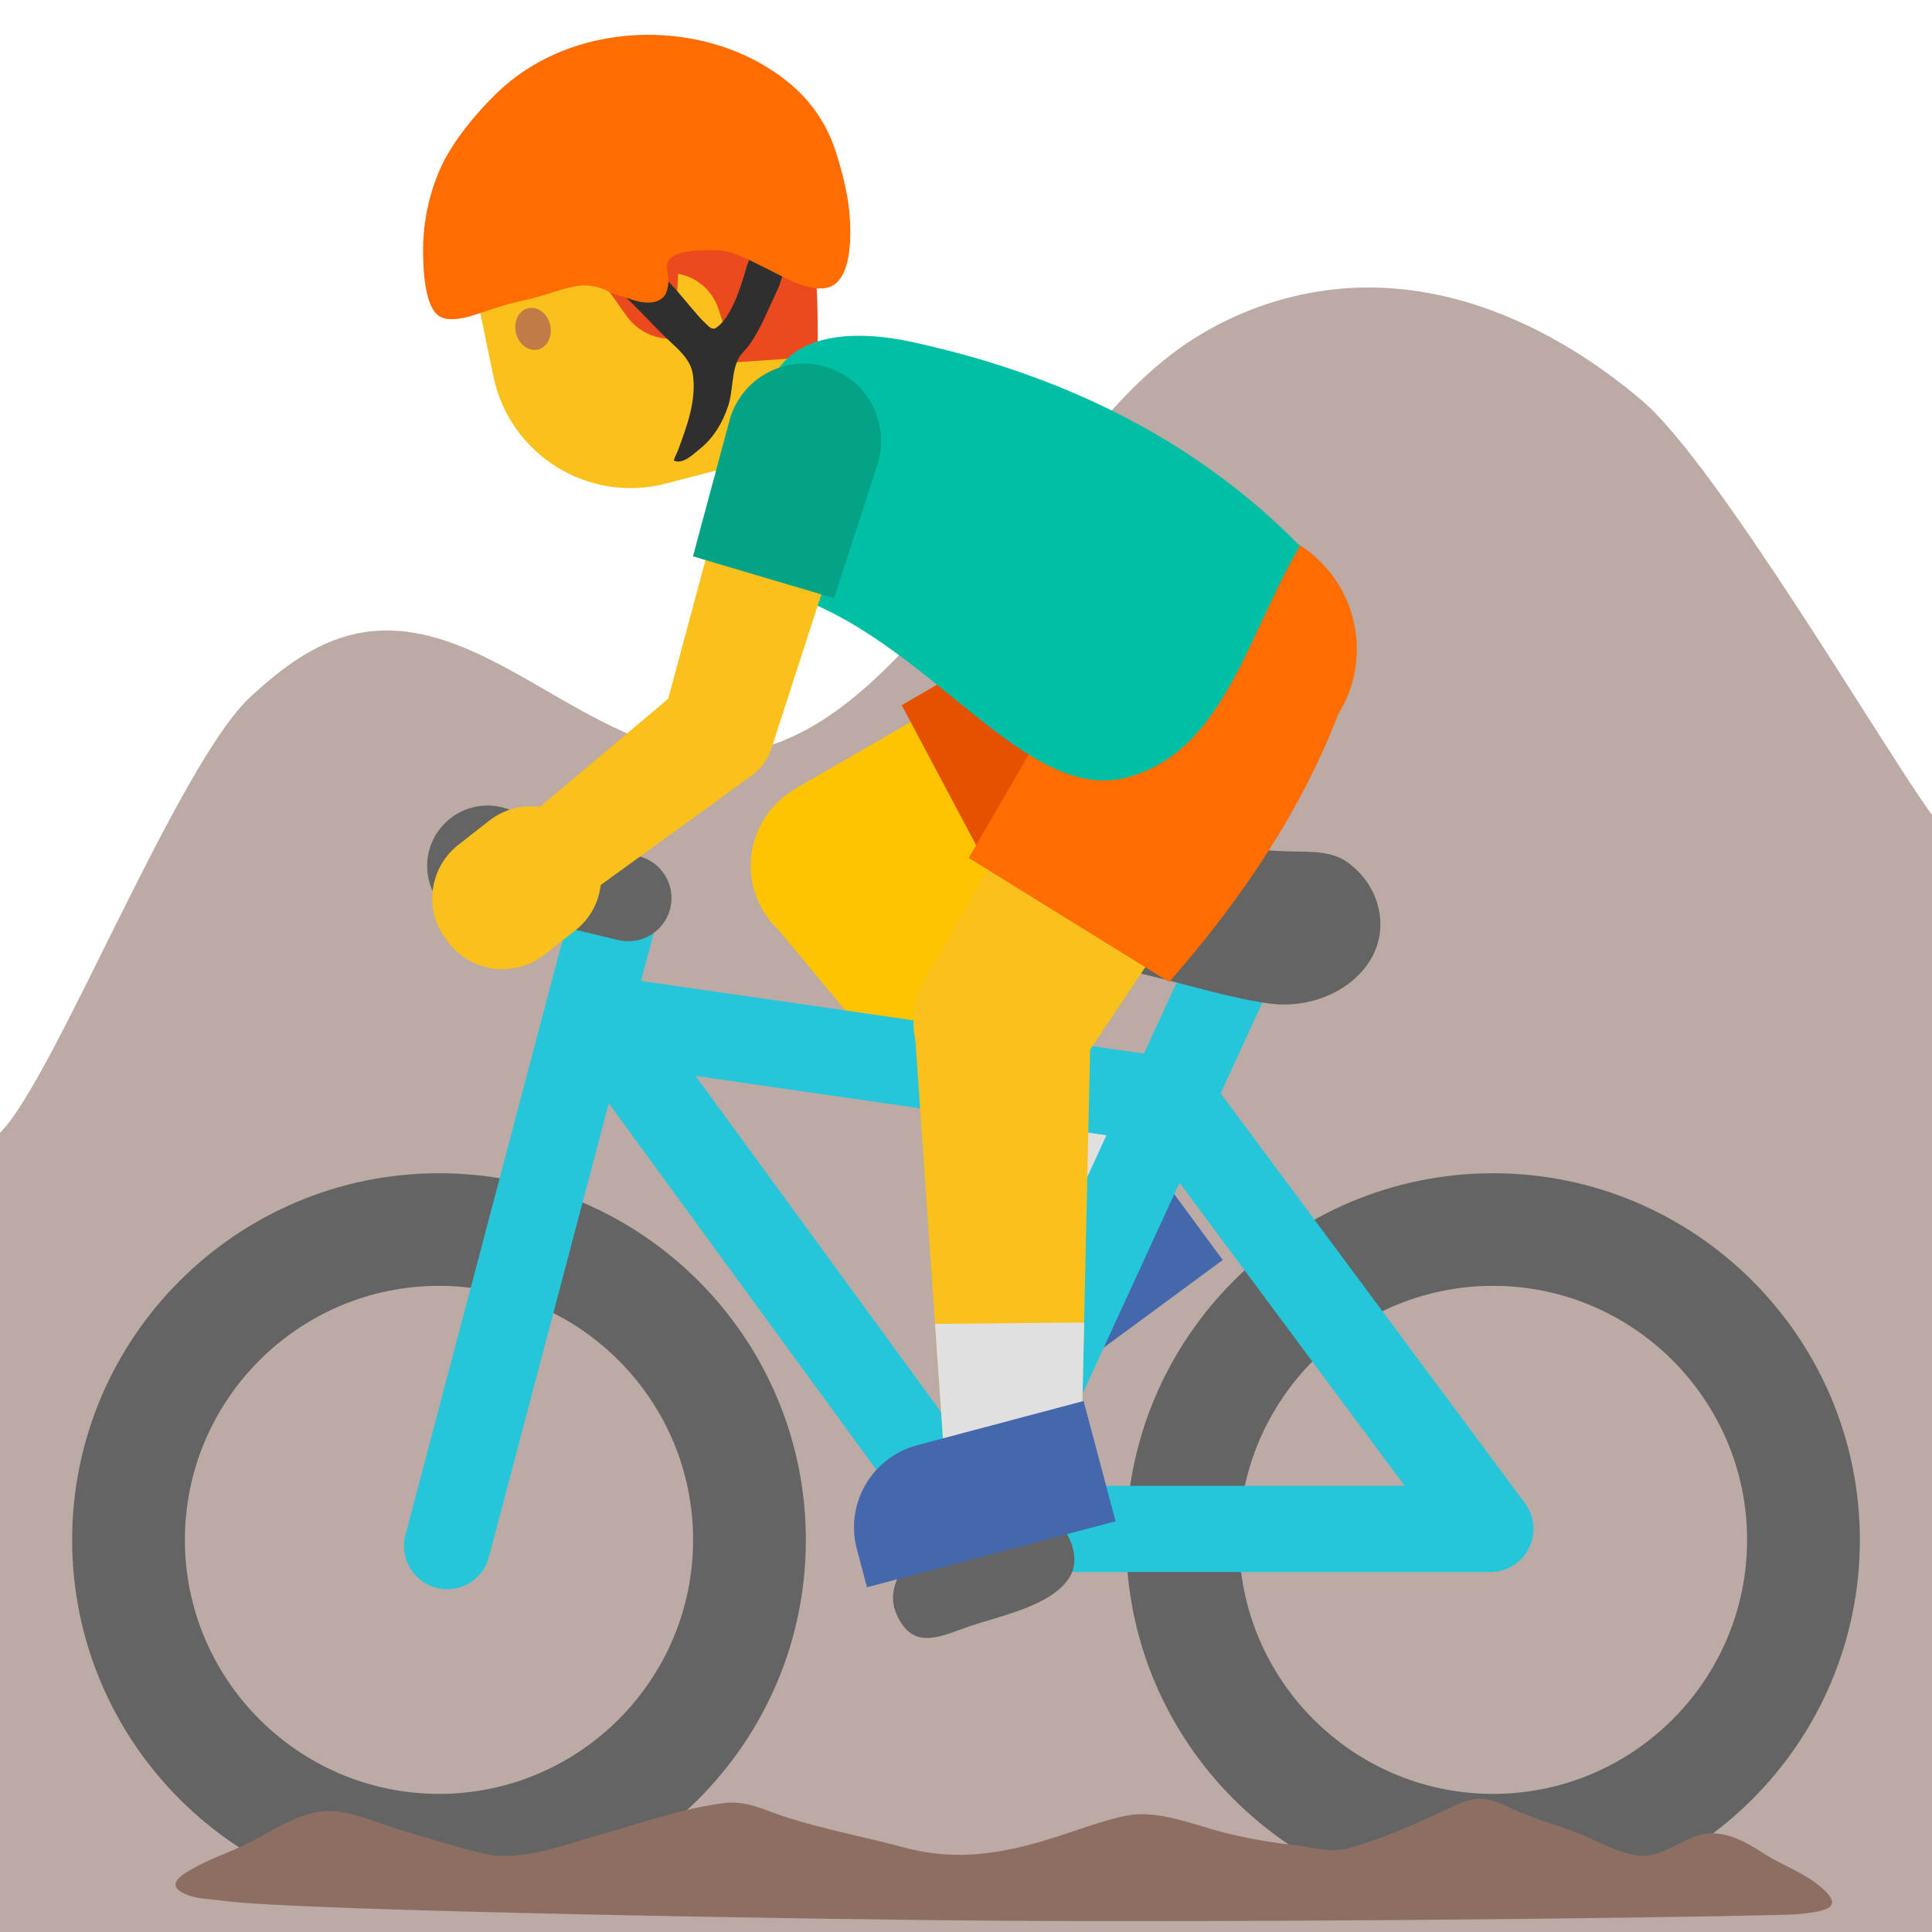 <svg width="128" height="128" style="enable-background:new 0 0 128 128;" xmlns="http://www.w3.org/2000/svg" xmlns:xlink="http://www.w3.org/1999/xlink">
  <g id="Layer_1">
    <path d="M-1171.7,65.14c0,0,9.08-0.67,16.3,0.96l-0.12-3.1c0,0-6.36-1.17-13.24-0.79 c-2.31,0.13-5.39,0.04-7.58,0.58c-3.73,0.91-7.12,2.58-9.26,4.71l-3.59-8.76c0,0-2.76,1.94-3.14,2.33 c-0.48,0.48-1.18,0.22-1.18,0.22c-0.03,0-0.03,0.03-0.04,0.06c0.7,0.51,1.37,1.14,1.97,2c1.09,1.55,2.7,3.92,4.34,6.34 c-0.13,0.26-0.28,0.52-0.37,0.79c0,0-2.21,5.66,2.75,9.71c0,0,1.55,1.49,5.83,1.63c2.2,3.95-0.76,6.59-0.76,6.59 c-4.16,3.61-9.08-0.39-9.08-0.39c-0.95-0.57-4.31-4.34-5.67-5.9l-5.96-7.22c0,0,0.19,0.93-0.19,1.32 c-0.48,0.48-1.18,0.22-1.18,0.22c-0.02,0-0.02,0.03-0.03,0.04c0.46,0.36,0.93,0.77,1.38,1.28c2.15,2.41,4.7,5.61,6.65,8.14 l-0.01-0.03l0.93,1.23c3.47,4.37,3.18,5.78,3.18,5.78c0.14,3.69-3.93,4.96-3.93,4.96c-3.8,1.39-7.62-2.23-7.62-2.23 c-1.29-1.2-6.24-6.2-6.24-6.2l3.31,6.1c3.03,3.5,5.79,4.41,5.79,4.41c5.79,2.12,9.63-2.14,9.63-2.14c1.4-1.67,1.41-3.46,1.41-3.46 c0.03-1.06-0.23-2.09-0.64-3.06c5.56,2.93,9.77-0.44,9.77-0.44c3.51-3.15,2.59-7.24,1.91-9.08c0.61-0.05,1.25-0.12,1.95-0.23 c3.47-0.53,5.64-0.87,7.86-0.78c0,0,6.12,0.22,7.5,3.87c0,0,0.48,1.69-0.04,3.99c0,0-0.11,1.81,1.04,1.91 c0.6,0.05,1.86-0.64,2.48-1.6c0,0,0.78-1.01,0.67-3.07c0,0,0.19-3.18-3.4-5.57c0,0-2.5-1.82-5.56-2.1 c-3.26-0.31-4.43-0.5-9.53,0.24c0,0-5.44,0.96-9.26-0.56c0,0-3.22-1.45-2.05-5.45C-1184.69,72.38-1182.99,66.25-1171.7,65.14z" style="display:none;fill:#E39E49;"/>
  </g>
  <g id="Layer_2">
    <path d="M128,53.99c-3-4.06-14.2-23.18-19.19-27.43s-11.2-7.39-17.75-7.51c-4.83-0.09-9.68,1.52-13.51,4.47 c-2.35,1.81-4.29,4.07-6.22,6.32c-2.96,3.45-5.92,6.91-8.88,10.36c-3.99,4.65-8.76,9.69-14.89,9.76c-8.65,0.1-15.7-9.87-24.13-7.94 c-2.62,0.6-4.83,2.3-6.81,4.12C11.76,50.61,3.55,71.57,0,75.05V128h128V53.99z" style="fill:#BCAAA4;"/>
    <g>
      <path d="M81.01,83.48l-13.72,10.1l-1.55-2.11c-1.84-2.5-1.3-6.02,1.2-7.86l9.19-6.76L81.01,83.48z" style="fill:#4568AD;"/>
      <polygon points="58.35,62.49 52.86,52.16 77.91,37.67 84.37,49.83 " style="fill:#FFC400;"/>
      <polygon points="76.13,76.85 68.75,82.27 50.99,60.91 60.4,53.99 " style="fill:#FFC400;"/>
      <ellipse cx="55.6" cy="57.33" rx="5.84" ry="5.84" style="fill:#FFC400;" transform="matrix(0.883 -0.469 0.469 0.883 -20.403 32.806)"/>
      <ellipse cx="81.14" cy="43.75" rx="6.89" ry="6.89" style="fill:#fac01b;" transform="matrix(0.883 -0.469 0.469 0.883 -11.043 43.205)"/>
      <polygon points="71.61,70.28 63.65,76.13 68.75,82.27 76.13,76.85 " style="fill:#E0E0E0;"/>
      <path d="M88.5,39.85c-2.12-4-7.08-5.51-11.08-3.39l0-0.01L59.74,46.72l7.33,13.79l18.03-9.59 C89.1,48.8,90.62,43.84,88.5,39.85z" style="fill:#E65100;"/>
    </g>
    <g>
      <path d="M98.92,126.33c-13.4,0-24.31-10.9-24.31-24.3c0-13.4,10.91-24.3,24.31-24.3s24.3,10.9,24.3,24.3 C123.22,115.43,112.32,126.33,98.92,126.33z M98.92,85.19c-9.28,0-16.83,7.55-16.83,16.83c0,9.28,7.55,16.83,16.83,16.83 c9.28,0,16.83-7.55,16.83-16.83C115.75,92.75,108.2,85.19,98.92,85.19z" style="fill:#646464;"/>
      <path d="M29.09,126.33c-13.4,0-24.31-10.9-24.31-24.3c0-13.4,10.91-24.3,24.31-24.3 c13.4,0,24.3,10.9,24.3,24.3C53.39,115.43,42.49,126.33,29.09,126.33z M29.09,85.19c-9.28,0-16.84,7.55-16.84,16.83 c0,9.28,7.57,16.83,16.84,16.83c9.28,0,16.83-7.55,16.83-16.83C45.92,92.75,38.37,85.19,29.09,85.19z" style="fill:#646464;"/>
      <path d="M77.7,75.82c-0.14,0-0.27-0.01-0.41-0.03l-37.93-5.48c-1.57-0.23-2.65-1.67-2.42-3.23 c0.22-1.56,1.71-2.65,3.24-2.42l37.93,5.48c1.56,0.23,2.65,1.68,2.42,3.24C80.32,74.79,79.1,75.82,77.7,75.82z" style="fill:#26C6DA;"/>
      <path d="M64.46,104.15c-0.9,0-1.77-0.43-2.31-1.17L37.46,69.16c-0.93-1.27-0.65-3.06,0.62-3.99 c1.28-0.93,3.06-0.65,3.99,0.62l21.83,29.89l15.67-34.1c0.65-1.43,2.36-2.06,3.79-1.4c1.43,0.66,2.07,2.35,1.4,3.79l-17.71,38.53 c-0.42,0.92-1.3,1.55-2.32,1.65C64.64,104.15,64.55,104.15,64.46,104.15z" style="fill:#26C6DA;"/>
      <path d="M98.74,104.15H64.46c-1.57,0-2.85-1.28-2.85-2.86c0-1.58,1.28-2.85,2.85-2.85h28.6L75.4,74.66 c-0.94-1.27-0.68-3.06,0.59-4c1.27-0.94,3.06-0.68,4,0.59l21.04,28.34c0.65,0.87,0.75,2.02,0.26,2.99 C100.81,103.54,99.82,104.15,98.74,104.15z" style="fill:#26C6DA;"/>
      <path d="M89.05,56.98c-1.2-0.68-2.54-0.52-3.92-0.58 c-1.67-0.08-3.35-0.16-5.03-0.26c-2.79-0.18-5.62,0.04-8.38-0.11c-1.6-0.09-3.13,1.1-3.68,2.53c-0.75,1.95,0.57,3.18,2.22,4.07 c2.04,1.1,4.31,1.62,6.54,2.17c2.42,0.59,4.84,1.35,7.32,1.69c2.41,0.33,5.13-0.62,6.53-2.67c1.46-2.12,0.85-4.96-1.18-6.54 C89.34,57.16,89.19,57.07,89.05,56.98z" style="fill-rule:evenodd;clip-rule:evenodd;fill:#646464;"/>
      <path d="M65.89,100.89c-0.25,0.09-0.5,0.18-0.75,0.25 c-0.99,0.3-2.06,0.5-3,0.91c-1.74,0.77-3.62,2.83-2.76,4.85c1.07,2.51,2.89,1.53,4.87,0.84c1.97-0.68,5.48-1.34,6.64-3.29 c0.86-1.45-0.32-3.87-1.98-4.14C67.9,100.14,66.87,100.54,65.89,100.89z" style="fill-rule:evenodd;clip-rule:evenodd;fill:#646464;"/>
      <path d="M12.91,123.72c1.31-0.71,2.74-1.15,4.05-1.87c1.66-0.91,3.45-2.09,5.44-1.83 c1.55,0.21,3.11,0.94,4.62,1.37c1.75,0.49,3.49,1.09,5.26,1.46c2.29,0.47,5.11-0.63,7.29-1.24c2.75-0.77,5.45-1.75,8.29-2.14 c1.62-0.22,2.69,0.43,4.18,0.91c2.58,0.83,5.22,1.31,7.82,2.01c3.8,1.03,7.09,0.33,10.82-0.92c1.29-0.43,2.79-0.96,4.01-1.19 c2.08-0.39,4.47,0.65,6.48,1.15c1.51,0.37,2.99,0.64,4.52,0.8c0.83,0.09,1.65,0.3,2.49,0.35c0.82,0.05,1.51-0.23,2.27-0.47 c2.14-0.68,4.19-1.69,6.24-2.62c1.31-0.59,2.17-0.27,3.37,0.29c1.41,0.65,2.91,1.08,4.37,1.62c1.33,0.5,2.65,1.34,4.08,1.53 c1.46,0.2,2.71-0.96,4.04-1.34c1.57-0.45,3.03,0.38,4.34,1.23c1.19,0.76,2.57,1.23,3.66,2.13c1.85,1.52,0.24,1.69-1.45,1.87 c-1.15,0.12-29.52,0.56-52.19,0.44c-10.2-0.05-47.5-0.64-52.22-1.34c-0.84-0.12-1.78-0.1-2.55-0.5 C10.93,124.82,12.16,124.13,12.91,123.72z" style="fill:#8D6E63;"/>
      <path d="M29.63,105.29c-0.25,0-0.49-0.03-0.74-0.1c-1.52-0.4-2.43-1.97-2.03-3.49l11.2-42.4 c0.41-1.52,1.98-2.44,3.49-2.03c1.54,0.4,2.44,1.97,2.04,3.49l-11.2,42.4C32.05,104.45,30.89,105.29,29.63,105.29z" style="fill:#26C6DA;"/>
      <path d="M41.63,62.36c-0.22,0-0.44-0.03-0.67-0.08l-8.9-2.13c-1.54-0.37-2.48-1.91-2.11-3.45 c0.37-1.53,1.91-2.47,3.45-2.11l8.9,2.13c1.53,0.37,2.48,1.91,2.11,3.45C44.09,61.48,42.92,62.36,41.63,62.36z" style="fill:#646464;"/>
      <ellipse cx="32.3" cy="57.37" rx="4" ry="4" style="fill-rule:evenodd;clip-rule:evenodd;fill:#646464;"/>
    </g>
    <g>
      <polygon points="71.38,70.8 61.43,64.64 75.77,39.5 87.48,46.75 " style="fill:#fac01b;"/>
      <polygon points="71.65,95.58 62.5,95.67 60.58,67.96 72.26,67.84 " style="fill:#fac01b;"/>
      <ellipse cx="66.4" cy="67.72" rx="5.84" ry="5.84" style="fill:#fac01b;" transform="matrix(0.526 -0.85 0.85 0.526 -26.128 88.543)"/>
      <ellipse cx="81.63" cy="43.13" rx="6.89" ry="6.89" style="fill:#fac01b;" transform="matrix(0.526 -0.85 0.85 0.526 1.995 89.837)"/>
      <polygon points="71.83,87.62 61.95,87.71 62.5,95.67 71.65,95.58 " style="fill:#E0E0E0;"/>
      <path d="M86.01,36.05c-3.85-2.38-8.9-1.19-11.28,2.65l-0.01,0L64.18,56.84l13.28,8.22 c4.94-5.63,8.81-11.51,11.2-17.74C91.05,43.48,89.86,38.43,86.01,36.05z" style="fill:#FF6D00;"/>
      <path d="M73.91,100.79l-16.47,4.37l-0.67-2.53c-0.8-3,0.99-6.08,3.99-6.88l11.03-2.93L73.91,100.79z" style="fill:#4568AD;"/>
    </g>
    <g>
      <path id="XMLID_1835_" d="M53.3,22.31l2.79,8.16c0.49,1.43-0.27,2.99-1.71,3.48l-2.16,0.74 c-1.24,0.42-2.6-0.09-3.26-1.22l-7.82-13.46L53.3,22.31z" style="fill:#fac01b;"/>
      <path id="XMLID_1834_" d="M50.89,12.22l4.25,16.96L44.1,32.04c-5.13,1.33-10.33-1.91-11.41-7.1l-1.3-6.29 c-1.2-5.82,2.87-11.4,8.78-12.03l2.34-0.25C46.37,5.96,49.94,8.46,50.89,12.22z" style="fill:#fac01b;"/>
      <path id="XMLID_1833_" d="M54.16,23.63L48.77,24l-1.18-3.56c-0.4-1.2-1.42-2.08-2.66-2.3l0,0l-0.23,4.3h0 c-1.25,0.09-2.46-0.49-3.19-1.51l-1.45-2.04c-0.63-0.88-1.64-1.41-2.73-1.41l-6.12-0.01c0,0-1.96-8.02,5.71-10.96 c1.32-0.51,2.65-0.93,3.94-1.29c5.98-1.64,12.02,2.41,12.8,8.56l0,0C54.07,17.05,54.24,20.34,54.16,23.63L54.16,23.63z" style="fill:#eb4a1e;"/>
      <path id="XMLID_1832_" d="M36.45,21.53c0.17,0.76-0.19,1.48-0.82,1.63c-0.62,0.14-1.27-0.35-1.45-1.11 c-0.17-0.76,0.19-1.49,0.82-1.63C35.63,20.28,36.28,20.78,36.45,21.53" style="fill:#C07B47;"/>
    </g>
    <path d="M51.16,25.18c-0.76,1.69-1.55,3.4-2.38,5.13c-1.47,3.11-0.27,7.89,3.37,9.05 c9.47,3.01,15.74,14.03,22.59,12.13c6.34-1.76,7.89-9.4,11.38-15.32c-6.36-6.49-14.84-11.14-25.59-13.49 C56.46,21.78,52.5,22.13,51.16,25.18z" style="fill:#00bfa5;"/>
    <g>
      <polygon id="XMLID_1831_" points="34.85,54.23 38.84,59.33 49.89,51.32 45.29,45.44 " style="fill:#fac01b;"/>
      <polygon points="51.15,49.46 43.99,47.34 49.09,28.36 57.21,30.76 " style="fill:#fac01b;"/>
      <ellipse cx="47.57" cy="48.4" rx="3.73" ry="3.73" style="fill:#fac01b;" transform="matrix(0.284 -0.959 0.959 0.284 -12.35 80.265)"/>
      <path d="M29.74,62.48l-0.14-0.18c-1.54-1.96-1.19-4.8,0.77-6.33l2.03-1.59c1.96-1.54,4.8-1.19,6.33,0.77 l0.14,0.18c1.54,1.96,1.19,4.8-0.77,6.33l-2.03,1.59C34.11,64.79,31.28,64.45,29.74,62.48z" style="fill:#fac01b;"/>
      <ellipse cx="53.15" cy="29.56" rx="4.23" ry="4.23" style="fill:#fac01b;" transform="matrix(0.284 -0.959 0.959 0.284 9.711 72.128)"/>
      <path d="M54.71,24.3c-2.71-0.8-5.55,0.74-6.35,3.45l0,0l-2.45,9.11l9.35,2.77l2.91-8.98 C58.96,27.95,57.42,25.11,54.71,24.3z" style="fill:#04A287;"/>
    </g>
    <g>
      <path d="M41.93,20.15c0.73,0.72,1.43,1.48,2.17,2.2c0.71,0.7,1.63,1.37,1.8,2.43 c0.26,1.71-0.38,3.44-0.97,5.02c-0.08,0.24-0.23,0.46-0.29,0.71c0.6,0.3,1.34-0.46,1.75-0.79c0.91-0.73,1.5-1.75,1.86-2.85 c0.32-0.97,0.21-2.25,0.69-3.14c0.18-0.33,0.48-0.57,0.7-0.87c0.77-1.09,1.23-2.32,1.8-3.51c0.23-0.46,0.38-0.99,0.5-1.49 c0.06-0.25,0.16-0.74,0.03-0.99c-0.12-0.22-0.51-0.27-0.72-0.34c-0.12-0.04-1.32-0.42-1.38-0.24c-0.11,0.43-0.2,0.86-0.36,1.26 c-0.09,0.22-0.13,0.44-0.2,0.67c-0.31,1.01-0.93,2.9-1.87,3.5c-0.26,0.17-0.48-0.09-0.67-0.27c-0.35-0.32-0.64-0.68-0.95-1.04 c-0.59-0.69-1.17-1.43-1.83-2.05c-0.26-0.24-0.48-0.52-0.72-0.77c-0.18-0.2-0.3-0.39-0.62-0.36c-0.21,0.03-0.42,0.25-0.59,0.37 c-0.37,0.25-0.75,0.46-1.07,0.79c-0.1,0.1-0.26,0.22-0.32,0.34c-0.09,0.19-0.06,0.1,0.08,0.24 C41.13,19.37,41.52,19.76,41.93,20.15z" style="fill:#2F2F2F;"/>
      <path d="M36.91,3.52c-1.46,0.63-2.8,1.5-3.96,2.61c-1.38,1.33-2.91,3.17-3.72,4.91 c-0.79,1.71-1.2,3.65-1.2,5.53c0,1.03,0.05,3.76,1.09,4.39c0.55,0.34,1.53,0.15,2.1-0.03c1.08-0.33,2.12-0.74,3.24-0.97 c0.82-0.17,1.62-0.42,2.42-0.67c1.25-0.39,2.2-0.61,3.42,0.01c0.42,0.21,0.82,0.3,1.26,0.45c0.71,0.26,1.82,0.56,2.42-0.1 c0.21-0.23,0.28-0.65,0.31-0.97c0.03-0.4-0.17-0.83-0.08-1.21c0.24-0.98,2.42-0.89,3.22-0.89c1.1,0,2.2,0.65,3.17,1.12 c1.13,0.54,2.71,1.54,4,1.4c2.14-0.22,1.8-4.49,1.55-5.97c-0.18-1.06-0.46-2.1-0.79-3.12c-0.56-1.73-1.56-3.22-2.94-4.4 C48.25,2.08,41.93,1.37,36.91,3.52z" style="fill:#FF6D00;"/>
    </g>
  </g>
</svg>